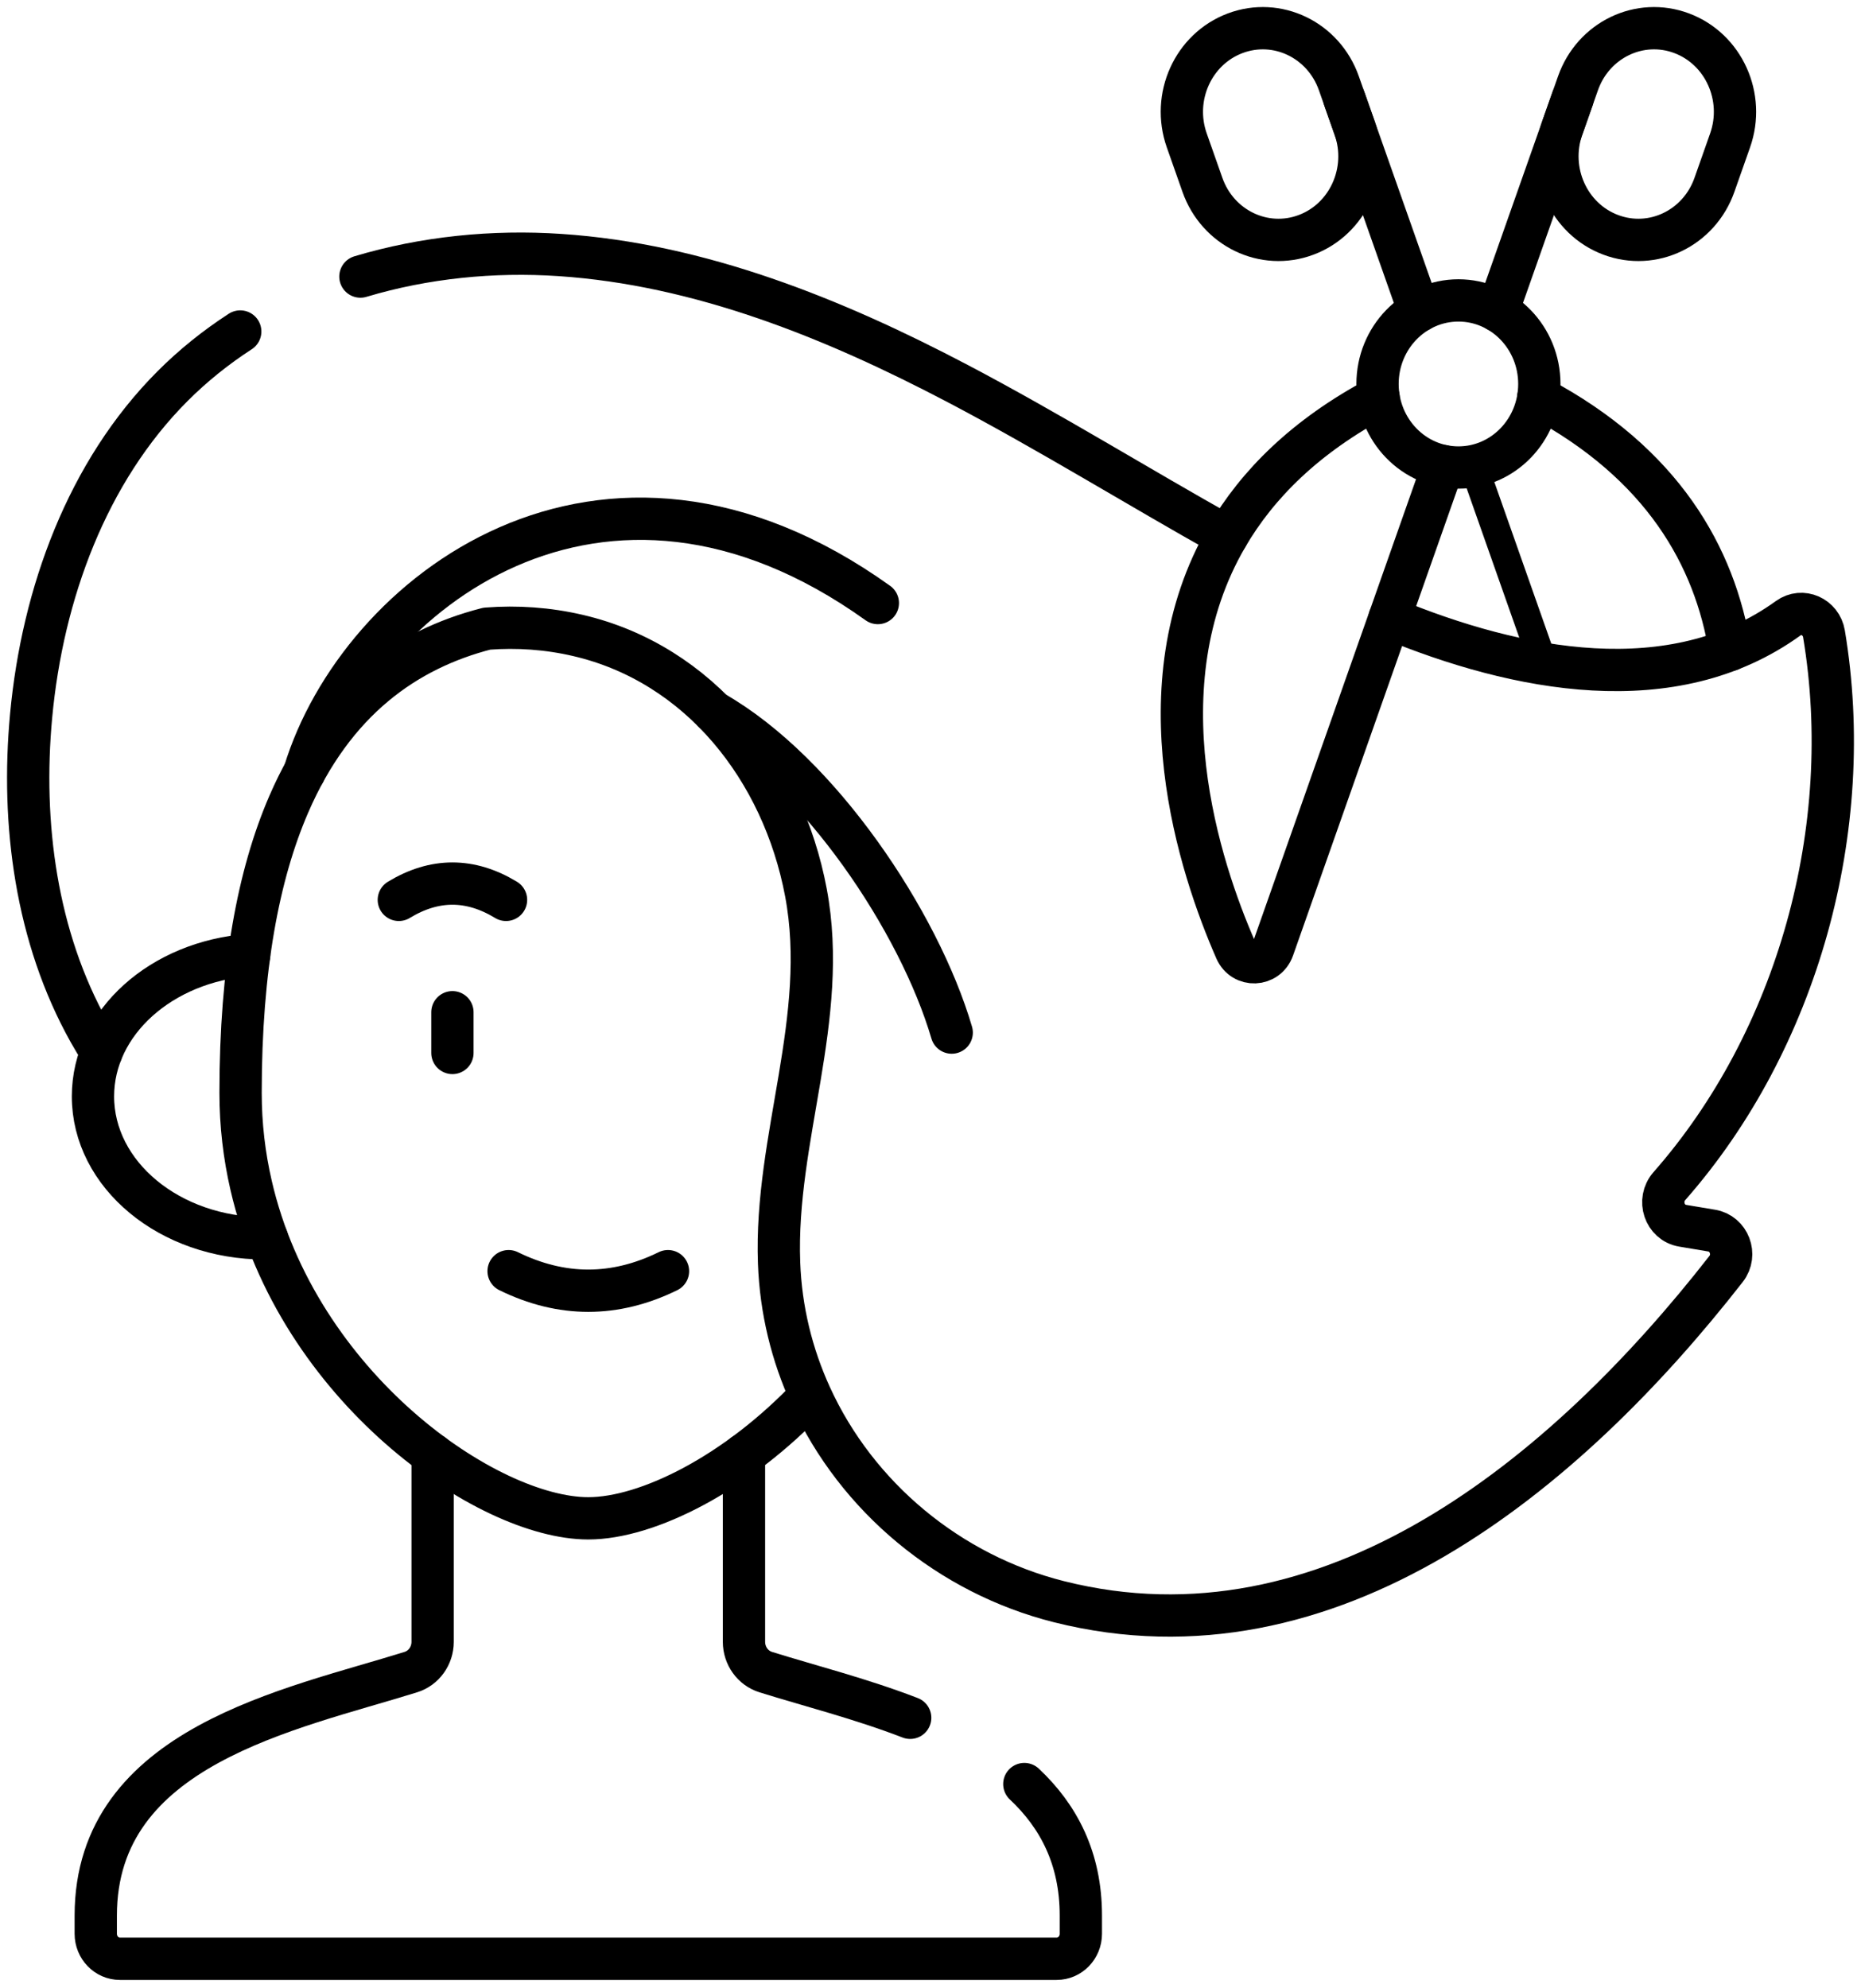 <svg width="132" height="141" viewBox="0 0 132 141" fill="none" xmlns="http://www.w3.org/2000/svg">
<path d="M109.476 47.074L104.533 33.047" stroke="black" stroke-width="2" stroke-miterlimit="10" stroke-linecap="round" stroke-linejoin="round"/>
<path d="M122.706 46.088C121.636 39.482 117.945 32.871 109.11 28.174" stroke="black" stroke-width="3" stroke-miterlimit="10" stroke-linecap="round" stroke-linejoin="round"/>
<path d="M100.657 22.051L95.352 7.002" stroke="black" stroke-width="3" stroke-miterlimit="10" stroke-linecap="round" stroke-linejoin="round"/>
<path d="M92.645 16.653C89.666 17.773 86.372 16.186 85.288 13.11L84.177 9.957C83.093 6.881 84.629 3.479 87.608 2.359C90.587 1.239 93.881 2.826 94.965 5.902L96.076 9.055C97.161 12.131 95.625 15.533 92.645 16.653Z" stroke="black" stroke-width="3" stroke-miterlimit="10" stroke-linecap="round" stroke-linejoin="round"/>
<path d="M7.194 74.62C6.888 74.146 6.597 73.661 6.322 73.171C2.575 66.477 1.489 58.442 2.209 50.748C3.017 42.093 6.189 33.444 12.233 27.389C13.703 25.916 15.319 24.624 17.04 23.508" stroke="black" stroke-width="3" stroke-miterlimit="10" stroke-linecap="round" stroke-linejoin="round"/>
<path d="M25.564 19.613C30.123 18.247 34.98 17.767 39.712 18.084C49.622 18.742 59.094 22.558 67.941 27.207C74.412 30.609 80.646 34.477 87.027 38.047" stroke="black" stroke-width="3" stroke-miterlimit="10" stroke-linecap="round" stroke-linejoin="round"/>
<path d="M72.655 126.514C75.08 128.789 76.664 131.775 76.664 135.839V137.13C76.664 138.111 75.896 138.904 74.947 138.904H8.507C7.56 138.904 6.792 138.111 6.792 137.13V135.839C6.792 123.812 20.662 121.228 29.139 118.575C30.06 118.289 30.686 117.416 30.686 116.427V103.144" stroke="black" stroke-width="3" stroke-miterlimit="10" stroke-linecap="round" stroke-linejoin="round"/>
<path d="M52.77 103.141V116.427C52.77 117.416 53.396 118.289 54.314 118.575C57.336 119.52 61.041 120.457 64.559 121.815" stroke="black" stroke-width="3" stroke-miterlimit="10" stroke-linecap="round" stroke-linejoin="round"/>
<path d="M17.671 67.725C11.464 68.182 6.594 72.496 6.594 77.749C6.594 83.308 12.046 87.815 18.768 87.815C18.826 87.815 18.882 87.815 18.941 87.812" stroke="black" stroke-width="3" stroke-miterlimit="10" stroke-linecap="round" stroke-linejoin="round"/>
<path d="M57.488 98.962C52.283 104.483 45.929 107.67 41.726 107.67C34.551 107.67 21.109 98.384 17.81 84.054C17.328 81.97 17.064 79.779 17.064 77.493C17.064 68.645 18.337 61.998 20.472 57.055C23.674 49.641 28.819 46.046 34.53 44.581C36.688 44.413 38.869 44.567 40.995 45.063C49.595 47.063 55.516 54.539 57.165 63.298C58.835 72.193 54.932 80.716 55.26 89.564C55.383 92.908 56.173 96.078 57.488 98.962ZM57.488 98.962C60.777 106.187 67.365 111.634 75.109 113.581C94.341 118.418 111.054 104.563 122.428 89.988C123.221 88.974 122.642 87.462 121.396 87.264C120.716 87.153 120.033 87.032 119.353 86.922C118.062 86.707 117.531 85.107 118.411 84.109C127.512 73.76 131.681 58.737 129.374 44.947C129.171 43.73 127.814 43.132 126.838 43.84C118.649 49.76 107.613 47.592 98.555 43.84" stroke="black" stroke-width="3" stroke-miterlimit="10" stroke-linecap="round" stroke-linejoin="round"/>
<path d="M36.075 90.143C39.843 91.991 43.612 91.991 47.38 90.143" stroke="black" stroke-width="3" stroke-miterlimit="10" stroke-linecap="round" stroke-linejoin="round"/>
<path d="M32.09 71.781V74.669" stroke="black" stroke-width="3" stroke-miterlimit="10" stroke-linecap="round" stroke-linejoin="round"/>
<path d="M28.288 63.813C30.823 62.273 33.358 62.273 35.892 63.813" stroke="black" stroke-width="3" stroke-miterlimit="10" stroke-linecap="round" stroke-linejoin="round"/>
<path d="M21.592 54.76C25.441 42.13 42.671 28.745 62.265 42.764" stroke="black" stroke-width="3" stroke-miterlimit="10" stroke-linecap="round" stroke-linejoin="round"/>
<path d="M50.611 50.481C58.132 54.76 65.205 65.389 67.504 73.225" stroke="black" stroke-width="3" stroke-miterlimit="10" stroke-linecap="round" stroke-linejoin="round"/>
<path d="M102.359 33.047C101.219 36.284 91.54 63.745 90.3 67.262C89.86 68.51 88.179 68.576 87.649 67.367C85.104 61.555 80.835 48.677 87.027 38.047C89.178 34.354 92.591 30.932 97.782 28.174" stroke="black" stroke-width="3" stroke-miterlimit="10" stroke-linecap="round" stroke-linejoin="round"/>
<path d="M111.54 7.002L106.234 22.051" stroke="black" stroke-width="3" stroke-miterlimit="10" stroke-linecap="round" stroke-linejoin="round"/>
<path d="M114.246 16.653C117.226 17.773 120.52 16.186 121.604 13.11L122.715 9.957C123.799 6.881 122.263 3.479 119.284 2.359C116.305 1.239 113.011 2.826 111.927 5.902L110.816 9.055C109.731 12.131 111.267 15.533 114.246 16.653Z" stroke="black" stroke-width="3" stroke-miterlimit="10" stroke-linecap="round" stroke-linejoin="round"/>
<path d="M103.446 21.304C100.277 21.304 97.708 23.957 97.708 27.229C97.708 30.502 100.277 33.154 103.446 33.154C106.615 33.154 109.184 30.502 109.184 27.229C109.184 23.957 106.615 21.304 103.446 21.304Z" stroke="black" stroke-width="3" stroke-miterlimit="10" stroke-linecap="round" stroke-linejoin="round"/>
</svg>
